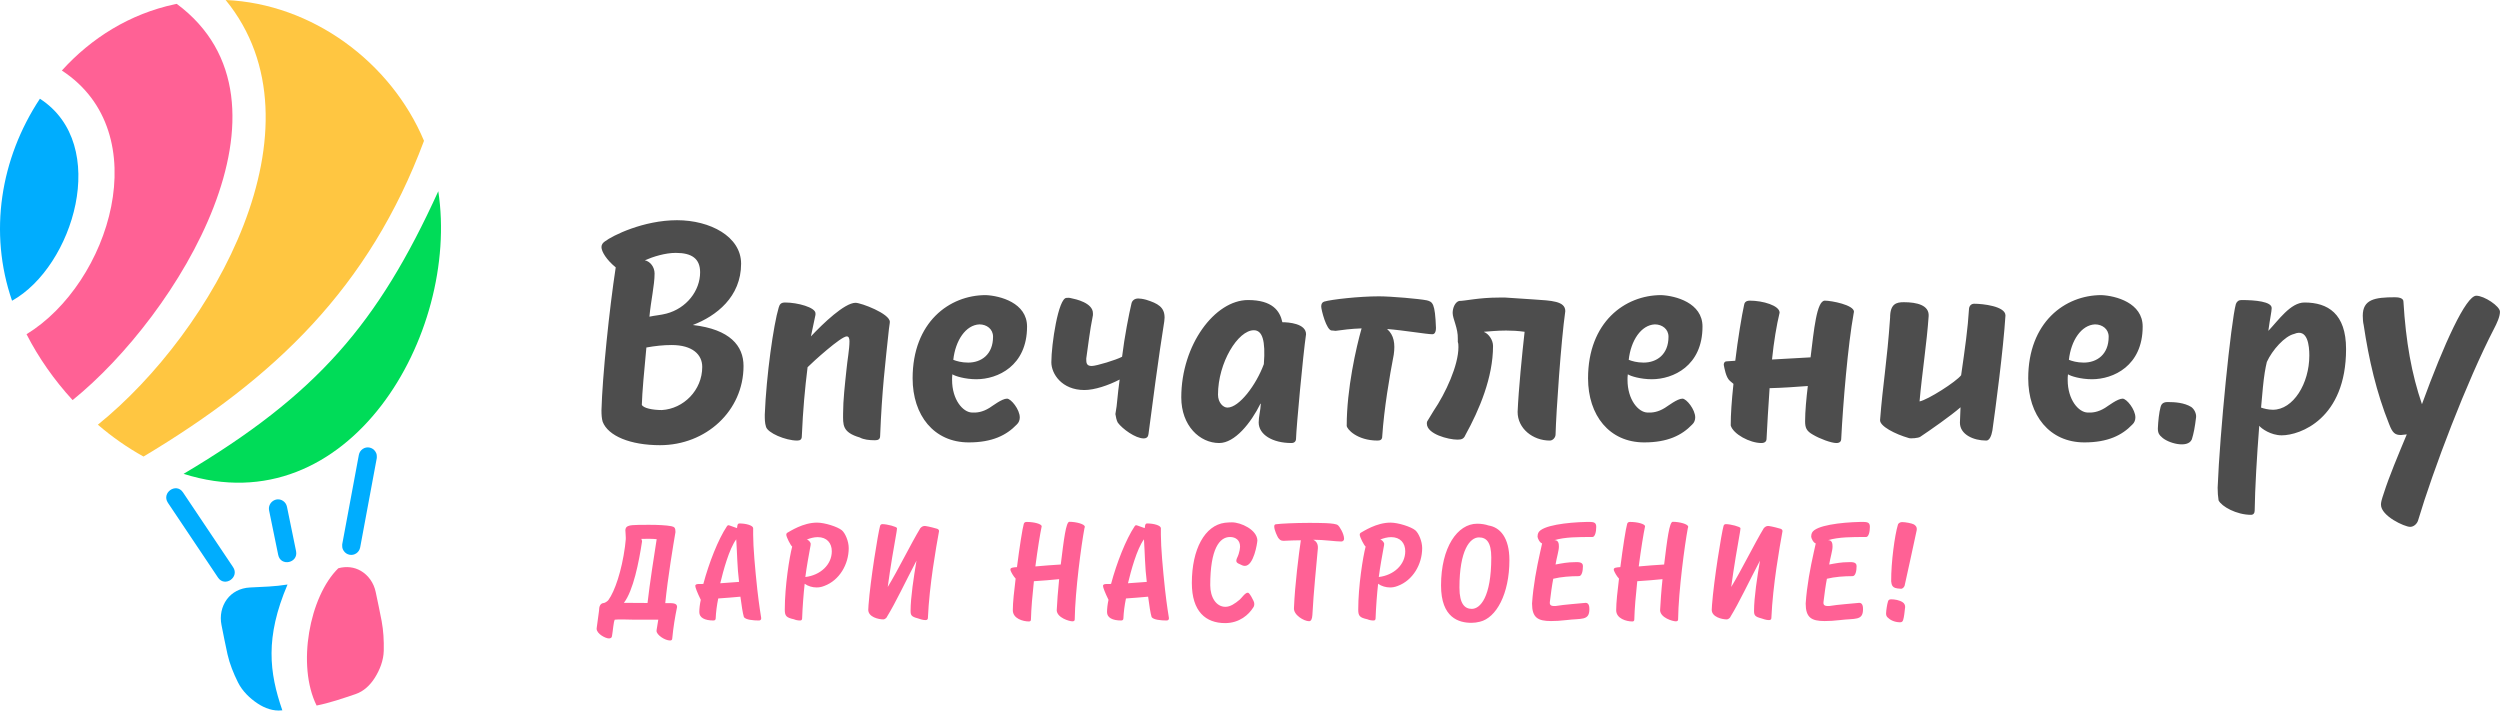 <svg width="190" height="54" viewBox="0 0 190 54" fill="none" xmlns="http://www.w3.org/2000/svg">
<path fill-rule="evenodd" clip-rule="evenodd" d="M13.291 0.322C13.338 0.312 13.386 0.303 13.434 0.294C23.502 7.763 13.467 23.994 5.518 30.407C4.123 28.888 2.929 27.185 2.016 25.401C8.352 21.53 11.943 10.085 4.701 5.361C6.937 2.887 9.873 1.05 13.291 0.322Z" fill="#FF6195"/>
<path fill-rule="evenodd" clip-rule="evenodd" d="M17.149 0C23.721 0.283 29.71 4.713 32.224 10.702C28.059 21.846 20.91 28.714 10.909 34.698C9.688 34.026 8.522 33.208 7.438 32.277C16.194 25.213 24.996 9.602 17.149 0Z" fill="#FFC641"/>
<path fill-rule="evenodd" clip-rule="evenodd" d="M33.31 14.533C34.961 25.38 26.527 40.01 13.953 36.012C24.12 29.973 28.721 24.597 33.31 14.533Z" fill="#00DC58"/>
<path fill-rule="evenodd" clip-rule="evenodd" d="M0.916 22.855C-0.876 17.675 0.03 12.045 3.033 7.503C8.419 10.981 5.57 20.273 0.916 22.855Z" fill="#00ADFE"/>
<path fill-rule="evenodd" clip-rule="evenodd" d="M25.711 43.188C26.325 43.018 26.928 43.097 27.418 43.382C27.987 43.712 28.409 44.292 28.554 44.997C28.704 45.729 28.868 46.46 29.004 47.194C29.141 47.929 29.183 48.688 29.166 49.453C29.15 50.195 28.861 50.915 28.491 51.504C28.13 52.078 27.637 52.543 27.027 52.75C26.048 53.081 25.077 53.417 24.062 53.621C22.547 50.573 23.515 45.334 25.711 43.188Z" fill="#FF6195"/>
<path fill-rule="evenodd" clip-rule="evenodd" d="M18.993 44.649C19.957 44.603 20.919 44.577 21.852 44.424C20.136 48.451 20.462 51.107 21.457 53.983L21.413 53.988C20.771 54.057 20.135 53.835 19.57 53.459C18.989 53.072 18.422 52.533 18.088 51.863C17.742 51.169 17.456 50.458 17.289 49.723C17.122 48.988 16.986 48.246 16.835 47.508C16.69 46.799 16.845 46.093 17.237 45.556C17.62 45.03 18.244 44.686 18.993 44.649Z" fill="#00ADFE"/>
<path fill-rule="evenodd" clip-rule="evenodd" d="M12.763 38.214C12.249 37.447 13.392 36.652 13.905 37.418L17.713 43.101C18.227 43.868 17.084 44.663 16.57 43.897L12.763 38.214Z" fill="#00ADFE"/>
<path fill-rule="evenodd" clip-rule="evenodd" d="M27.272 34.575C27.307 34.384 27.416 34.226 27.562 34.124C27.879 33.904 28.308 33.988 28.523 34.31C28.656 34.509 28.636 34.622 28.637 34.806L27.374 41.6C27.338 41.791 27.23 41.949 27.083 42.051C26.767 42.271 26.337 42.187 26.122 41.865C25.989 41.666 26.01 41.553 26.008 41.369L27.272 34.575Z" fill="#00ADFE"/>
<path fill-rule="evenodd" clip-rule="evenodd" d="M20.453 38.804C20.328 38.192 20.994 37.724 21.511 38.068C21.66 38.167 21.771 38.324 21.81 38.515L22.5 41.882C22.687 42.793 21.329 43.082 21.143 42.171L20.453 38.804Z" fill="#00ADFE"/>
<path d="M51.336 40.437C51.336 40.104 51.254 40.042 51.019 39.99C50.642 39.917 49.998 39.886 49.335 39.886C48.028 39.886 47.865 39.907 47.661 40.021C47.589 40.062 47.528 40.177 47.528 40.302C47.528 40.427 47.559 40.635 47.559 40.843C47.559 40.885 47.559 40.937 47.559 40.978L47.498 41.55C47.253 43.382 46.722 44.942 46.242 45.598C46.191 45.681 45.967 45.827 45.895 45.827C45.609 45.847 45.527 46.108 45.527 46.409L45.354 47.689C45.344 47.72 45.344 47.752 45.344 47.783C45.344 48.168 46.017 48.521 46.273 48.521C46.385 48.521 46.487 48.48 46.507 48.365C46.589 47.928 46.62 47.283 46.722 47.096C46.946 47.054 47.937 47.096 48.212 47.096H50.029L49.907 47.845C49.907 47.887 49.896 47.918 49.896 47.949C49.896 48.251 50.529 48.678 50.927 48.678C51.029 48.678 51.091 48.625 51.091 48.521C51.172 47.668 51.295 46.919 51.458 46.128C51.458 45.806 51.091 45.837 50.56 45.837C50.754 43.892 51.172 41.384 51.336 40.437ZM48.794 41.155C48.794 41.145 48.794 41.134 48.794 41.134C48.794 41.061 48.763 40.989 48.733 40.957C48.835 40.957 49.172 40.947 49.315 40.947C49.559 40.947 49.815 40.968 49.907 40.978C49.733 42.081 49.376 44.37 49.212 45.827C48.651 45.827 47.987 45.816 47.416 45.816C48.13 44.89 48.559 42.716 48.794 41.155ZM53.26 45.587C53.188 45.901 53.147 46.267 53.147 46.519C53.147 46.938 53.545 47.158 54.229 47.158C54.342 47.158 54.393 47.084 54.393 46.99C54.413 46.529 54.474 46.028 54.586 45.483C55.158 45.442 55.73 45.4 56.271 45.348C56.363 46.038 56.444 46.593 56.536 46.897C56.669 47.106 57.261 47.158 57.669 47.158C57.782 47.158 57.853 47.106 57.853 46.981C57.833 46.846 57.69 46.004 57.557 44.818C57.383 43.215 57.24 41.571 57.24 40.645V40.135C57.22 39.927 56.699 39.782 56.189 39.782C55.995 39.782 56.046 40.104 56.005 40.135C55.832 40.083 55.424 39.917 55.373 39.917C55.311 39.917 55.281 39.948 55.25 39.99C54.576 40.999 53.882 42.778 53.453 44.38C53.209 44.401 52.841 44.328 52.841 44.526C52.841 44.641 52.984 45.026 53.26 45.587ZM56.169 44.224L54.74 44.328C54.964 43.392 55.413 41.717 55.954 40.989C56.026 42.05 56.026 43.101 56.169 44.224ZM64.503 41.654C64.503 41.134 64.238 40.52 63.983 40.302C63.656 40.031 62.676 39.719 62.094 39.719C61.022 39.719 60.052 40.375 59.818 40.499C59.777 40.531 59.757 40.583 59.757 40.635C59.757 40.812 60.093 41.467 60.206 41.54C60.001 42.312 59.644 44.531 59.644 46.335C59.644 46.813 59.757 46.938 60.338 47.065C60.481 47.127 60.645 47.158 60.808 47.158C60.91 47.158 60.951 47.106 60.961 47.011C60.992 46.137 61.073 45.095 61.155 44.365C61.41 44.552 61.747 44.646 62.063 44.646C62.217 44.646 62.41 44.625 62.645 44.531C63.799 44.105 64.503 42.886 64.503 41.654ZM62.145 40.822C62.839 40.822 63.217 41.27 63.217 41.895C63.217 42.927 62.339 43.718 61.206 43.853C61.308 43.052 61.471 42.176 61.574 41.613C61.604 41.488 61.614 41.384 61.614 41.311C61.584 41.176 61.42 41.009 61.308 41.009C61.563 40.905 61.859 40.822 62.145 40.822ZM66.886 39.969C66.723 40.562 66.151 44.079 66.008 45.983C65.998 46.097 65.988 46.222 65.988 46.347C65.988 46.888 66.754 47.075 67.142 47.075C67.244 47.075 67.407 46.94 67.427 46.846C68.06 45.816 68.775 44.287 69.653 42.612C69.449 43.819 69.204 45.41 69.204 46.42C69.204 46.753 69.265 46.867 69.745 46.992C69.908 47.044 70.122 47.127 70.337 47.127C70.449 47.127 70.52 47.075 70.52 46.971C70.633 44.443 71.143 41.602 71.368 40.364C71.368 40.26 71.296 40.219 71.225 40.187C71.143 40.156 70.582 40.011 70.347 39.979C70.183 39.959 70.081 40 69.949 40.135C69.224 41.332 68.234 43.361 67.468 44.609C67.652 43.215 67.968 41.363 68.132 40.468C68.162 40.323 68.162 40.219 68.172 40.135C68.152 40.031 67.427 39.834 67.06 39.834C66.948 39.834 66.907 39.907 66.886 39.969ZM76.8 43.35C76.851 43.496 77.004 43.777 77.188 43.975C77.076 44.88 76.974 45.785 76.974 46.378C76.974 47.013 77.749 47.231 78.198 47.231C78.3 47.231 78.351 47.179 78.351 47.086C78.372 46.253 78.464 45.213 78.576 44.172C79.229 44.131 79.872 44.079 80.495 44.016C80.403 44.87 80.342 45.785 80.311 46.389C80.342 46.95 81.261 47.221 81.506 47.221C81.608 47.221 81.679 47.179 81.679 47.086C81.71 44.88 82.189 41.363 82.414 40.167L82.445 40.052C82.445 40.042 82.445 40.031 82.445 40.031C82.445 39.834 81.802 39.657 81.271 39.657C81.016 39.657 80.852 40.989 80.618 42.903C79.975 42.945 79.321 42.986 78.688 43.049C78.862 41.706 79.056 40.531 79.158 40.052C79.158 40.031 79.168 40.011 79.168 40C79.168 39.823 78.607 39.667 78.025 39.667C77.902 39.667 77.841 39.719 77.81 39.802C77.708 40.146 77.484 41.571 77.29 43.101C76.984 43.121 76.79 43.142 76.79 43.278C76.79 43.298 76.79 43.319 76.8 43.35ZM84.246 45.587C84.175 45.901 84.134 46.267 84.134 46.519C84.134 46.938 84.532 47.158 85.216 47.158C85.328 47.158 85.379 47.084 85.379 46.99C85.4 46.529 85.461 46.028 85.573 45.483C86.145 45.442 86.716 45.4 87.257 45.348C87.349 46.038 87.431 46.593 87.523 46.897C87.655 47.106 88.248 47.158 88.656 47.158C88.768 47.158 88.84 47.106 88.84 46.981C88.819 46.846 88.676 46.004 88.544 44.818C88.37 43.215 88.227 41.571 88.227 40.645V40.135C88.207 39.927 87.686 39.782 87.176 39.782C86.982 39.782 87.033 40.104 86.992 40.135C86.818 40.083 86.41 39.917 86.359 39.917C86.298 39.917 86.267 39.948 86.237 39.99C85.563 40.999 84.869 42.778 84.44 44.38C84.195 44.401 83.828 44.328 83.828 44.526C83.828 44.641 83.971 45.026 84.246 45.587ZM87.155 44.224L85.726 44.328C85.951 43.392 86.4 41.717 86.941 40.989C87.012 42.05 87.012 43.101 87.155 44.224ZM95.224 46.201C95.296 46.118 95.326 46.014 95.326 45.9C95.326 45.723 95.224 45.598 95.102 45.348C94.939 45.078 94.888 45.046 94.826 45.046C94.632 45.046 94.377 45.431 94.224 45.567C93.856 45.879 93.499 46.118 93.132 46.118C92.427 46.118 91.978 45.39 91.978 44.474C91.978 41.706 92.683 40.812 93.479 40.812C93.928 40.812 94.244 41.072 94.244 41.529C94.244 41.561 94.244 41.956 93.999 42.445C93.846 42.82 94.163 42.82 94.407 42.965C94.489 42.997 94.55 43.007 94.612 43.007C95.285 43.007 95.551 41.29 95.561 41.072C95.531 40.25 94.295 39.698 93.632 39.698C93.458 39.698 93.275 39.709 93.091 39.73C91.57 39.927 90.58 41.727 90.58 44.308C90.58 46.472 91.631 47.356 93.111 47.356C94.214 47.356 94.918 46.69 95.224 46.201ZM97.536 41.103C97.954 41.082 98.506 41.061 98.863 41.061C98.71 42.112 98.414 44.412 98.342 46.191C98.281 46.732 99.108 47.211 99.486 47.211C99.649 47.211 99.72 47.044 99.741 46.742C99.843 44.849 100.027 43.194 100.159 41.665C100.18 41.29 99.996 41.113 99.812 41.02C100.619 41.02 101.517 41.155 101.936 41.155C102.089 41.155 102.15 41.041 102.15 40.947C102.15 40.562 101.793 39.99 101.68 39.917C101.496 39.73 100.19 39.74 99.414 39.74C98.475 39.74 97.311 39.792 96.964 39.844C96.883 39.855 96.842 39.907 96.842 40.011C96.842 40.302 97.087 40.78 97.138 40.864C97.26 41.02 97.322 41.093 97.536 41.103ZM108.085 41.654C108.085 41.134 107.82 40.52 107.565 40.302C107.238 40.031 106.258 39.719 105.676 39.719C104.604 39.719 103.635 40.375 103.4 40.499C103.359 40.531 103.339 40.583 103.339 40.635C103.339 40.812 103.676 41.467 103.788 41.54C103.584 42.312 103.226 44.531 103.226 46.335C103.226 46.813 103.339 46.938 103.921 47.065C104.064 47.127 104.227 47.158 104.39 47.158C104.492 47.158 104.533 47.106 104.543 47.011C104.574 46.137 104.655 45.095 104.737 44.365C104.992 44.552 105.329 44.646 105.646 44.646C105.799 44.646 105.993 44.625 106.228 44.531C107.381 44.105 108.085 42.886 108.085 41.654ZM105.727 40.822C106.421 40.822 106.799 41.27 106.799 41.895C106.799 42.927 105.921 43.718 104.788 43.853C104.89 43.052 105.054 42.176 105.156 41.613C105.186 41.488 105.197 41.384 105.197 41.311C105.166 41.176 105.003 41.009 104.89 41.009C105.146 40.905 105.441 40.822 105.727 40.822ZM113.133 39.938C112.898 39.855 112.582 39.802 112.265 39.802C110.765 39.802 109.519 41.602 109.519 44.495C109.519 46.961 110.877 47.335 111.836 47.335C112.051 47.335 112.255 47.304 112.469 47.252C113.715 46.961 114.715 45.14 114.715 42.57C114.715 40.843 113.99 40.073 113.133 39.938ZM112.398 40.843C112.959 40.843 113.337 41.186 113.337 42.372C113.337 45.4 112.49 46.274 111.857 46.274C111.336 46.274 110.918 45.92 110.918 44.661C110.918 41.81 111.714 40.843 112.398 40.843ZM119.63 42.726C119.17 42.726 118.701 42.809 118.221 42.903C118.313 42.352 118.476 41.842 118.476 41.55C118.476 41.332 118.456 41.051 118.139 41.051C118.946 40.812 119.936 40.812 121.028 40.812C121.212 40.812 121.314 40.437 121.314 40.042C121.314 39.646 121.069 39.667 120.579 39.667C119.109 39.698 117.19 39.927 116.914 40.489C116.884 40.531 116.853 40.666 116.853 40.781C116.853 40.905 117.016 41.249 117.2 41.301C117.19 41.373 117.17 41.457 117.047 41.987C116.792 43.132 116.527 44.495 116.435 45.868C116.435 46.94 116.873 47.2 117.874 47.2C118.201 47.2 118.629 47.179 119.038 47.127C120.181 46.981 120.793 47.2 120.793 46.295C120.793 46.128 120.773 45.816 120.508 45.816C119.915 45.879 118.925 45.941 118.231 46.056C117.945 46.066 117.741 46.045 117.792 45.723C117.864 45.13 117.945 44.505 118.047 43.985C118.64 43.839 119.354 43.787 119.997 43.787C120.222 43.787 120.303 43.392 120.303 43.017C120.303 42.664 119.854 42.726 119.63 42.726ZM122.656 43.35C122.707 43.496 122.86 43.777 123.044 43.975C122.932 44.88 122.83 45.785 122.83 46.378C122.83 47.013 123.605 47.231 124.054 47.231C124.156 47.231 124.207 47.179 124.207 47.086C124.228 46.253 124.32 45.213 124.432 44.172C125.085 44.131 125.729 44.079 126.351 44.016C126.259 44.87 126.198 45.785 126.167 46.389C126.198 46.95 127.117 47.221 127.362 47.221C127.464 47.221 127.535 47.179 127.535 47.086C127.566 44.88 128.046 41.363 128.27 40.167L128.301 40.052C128.301 40.042 128.301 40.031 128.301 40.031C128.301 39.834 127.658 39.657 127.127 39.657C126.872 39.657 126.708 40.989 126.474 42.903C125.831 42.945 125.177 42.986 124.544 43.049C124.718 41.706 124.912 40.531 125.014 40.052C125.014 40.031 125.024 40.011 125.024 40C125.024 39.823 124.463 39.667 123.881 39.667C123.758 39.667 123.697 39.719 123.667 39.802C123.564 40.146 123.34 41.571 123.146 43.101C122.84 43.121 122.646 43.142 122.646 43.278C122.646 43.298 122.646 43.319 122.656 43.35ZM130.99 39.969C130.827 40.562 130.255 44.079 130.112 45.983C130.102 46.097 130.092 46.222 130.092 46.347C130.092 46.888 130.858 47.075 131.245 47.075C131.347 47.075 131.511 46.94 131.531 46.846C132.164 45.816 132.879 44.287 133.757 42.612C133.552 43.819 133.307 45.41 133.307 46.42C133.307 46.753 133.369 46.867 133.848 46.992C134.012 47.044 134.226 47.127 134.44 47.127C134.553 47.127 134.624 47.075 134.624 46.971C134.736 44.443 135.247 41.602 135.471 40.364C135.471 40.26 135.4 40.219 135.329 40.187C135.247 40.156 134.685 40.011 134.451 39.979C134.287 39.959 134.185 40 134.053 40.135C133.328 41.332 132.338 43.361 131.572 44.609C131.756 43.215 132.072 41.363 132.235 40.468C132.266 40.323 132.266 40.219 132.276 40.135C132.256 40.031 131.531 39.834 131.164 39.834C131.051 39.834 131.011 39.907 130.99 39.969ZM140.427 42.726C139.968 42.726 139.498 42.809 139.018 42.903C139.11 42.352 139.273 41.842 139.273 41.55C139.273 41.332 139.253 41.051 138.937 41.051C139.743 40.812 140.733 40.812 141.825 40.812C142.009 40.812 142.111 40.437 142.111 40.042C142.111 39.646 141.866 39.667 141.376 39.667C139.906 39.698 137.987 39.927 137.712 40.489C137.681 40.531 137.65 40.666 137.65 40.781C137.65 40.905 137.814 41.249 137.997 41.301C137.987 41.373 137.967 41.457 137.844 41.987C137.589 43.132 137.324 44.495 137.232 45.868C137.232 46.94 137.671 47.2 138.671 47.2C138.998 47.2 139.426 47.179 139.835 47.127C140.978 46.981 141.59 47.2 141.59 46.295C141.59 46.128 141.57 45.816 141.305 45.816C140.713 45.879 139.723 45.941 139.028 46.056C138.743 46.066 138.538 46.045 138.589 45.723C138.661 45.13 138.743 44.505 138.845 43.985C139.437 43.839 140.151 43.787 140.794 43.787C141.019 43.787 141.101 43.392 141.101 43.017C141.101 42.664 140.651 42.726 140.427 42.726ZM145.668 40.302C145.709 40.052 145.587 39.938 145.454 39.855C145.301 39.771 144.811 39.678 144.556 39.678C144.433 39.678 144.27 39.75 144.239 39.886C144.004 40.656 143.719 42.726 143.729 44.183C143.739 44.287 143.77 44.474 143.841 44.547C143.923 44.661 144.055 44.724 144.464 44.745C144.607 44.755 144.709 44.62 144.75 44.516C144.995 43.382 145.444 41.384 145.668 40.302ZM144.79 46.139C144.801 46.004 144.729 45.847 144.607 45.775C144.372 45.608 143.984 45.546 143.719 45.546C143.545 45.546 143.504 45.65 143.484 45.723C143.422 45.92 143.351 46.357 143.341 46.628C143.341 46.794 143.402 46.867 143.463 46.929C143.637 47.106 143.953 47.283 144.382 47.294C144.525 47.294 144.586 47.263 144.637 47.127C144.709 46.909 144.75 46.503 144.79 46.139Z" fill="#FF6195"/>
<path d="M45.803 32.054C46.218 33.132 47.903 33.834 50.163 33.834C53.647 33.834 56.508 31.234 56.508 27.815C56.508 26.292 55.493 25.028 52.655 24.7C54.432 24.021 56.324 22.568 56.324 20.039C56.324 17.978 53.97 16.736 51.456 16.736C48.895 16.736 46.541 17.907 45.965 18.352C45.826 18.446 45.711 18.587 45.711 18.774C45.711 19.125 46.103 19.758 46.795 20.32C46.311 23.482 45.78 28.588 45.711 31.188C45.711 31.539 45.734 31.82 45.803 32.054ZM51.04 26.222C52.632 26.222 53.37 26.948 53.37 27.885C53.37 29.665 51.94 31.07 50.302 31.164C49.61 31.164 48.895 31.024 48.779 30.766C48.802 29.852 48.964 28.096 49.125 26.41C49.771 26.292 50.417 26.222 51.04 26.222ZM49.01 19.781C49.656 19.5 50.556 19.219 51.363 19.219C52.586 19.219 53.209 19.664 53.209 20.695C53.209 22.1 52.171 23.435 50.648 23.833C50.21 23.95 49.771 23.974 49.356 24.067C49.471 22.826 49.748 21.678 49.748 20.788C49.748 20.297 49.425 19.875 49.01 19.781ZM58.215 32.429C58.331 32.897 59.692 33.483 60.592 33.483C60.822 33.483 60.938 33.389 60.938 33.155C61.03 31.07 61.169 29.595 61.376 27.909C61.768 27.51 63.914 25.566 64.352 25.566C64.514 25.566 64.56 25.73 64.56 25.941C64.56 26.55 64.398 27.37 64.329 28.119C64.214 29.22 64.075 30.391 64.075 31.422C64.075 32.265 63.983 32.85 65.344 33.249C65.644 33.413 66.059 33.459 66.498 33.459C66.729 33.459 66.89 33.389 66.89 33.132C67.029 29.618 67.282 27.627 67.559 25.004C67.628 24.536 67.628 24.489 67.628 24.465C67.628 23.833 65.437 23.013 65.021 23.013C64.191 23.013 62.553 24.583 61.63 25.566L61.976 23.927C61.976 23.88 61.976 23.857 61.976 23.81C61.976 23.365 60.615 22.99 59.669 22.99C59.346 22.99 59.254 23.131 59.184 23.365C58.792 24.653 58.238 28.541 58.123 31.515C58.123 31.843 58.123 32.148 58.215 32.429ZM77.272 32.265C77.433 32.124 77.503 31.914 77.503 31.726C77.503 31.117 76.834 30.297 76.534 30.297C76.141 30.297 75.426 30.86 75.196 31C74.665 31.328 74.227 31.375 73.858 31.352C73.189 31.328 72.358 30.391 72.358 28.869C72.358 28.728 72.358 28.611 72.381 28.447C72.589 28.588 73.35 28.822 74.204 28.822C75.819 28.822 78.056 27.815 78.056 24.817C78.056 23.013 76.003 22.475 74.919 22.428C72.15 22.428 69.359 24.489 69.359 28.752C69.359 31.562 70.974 33.623 73.627 33.623C75.403 33.623 76.488 33.085 77.272 32.265ZM74.434 24.653C74.988 24.653 75.472 25.004 75.472 25.59C75.472 26.948 74.573 27.557 73.581 27.557C73.073 27.557 72.681 27.44 72.45 27.346C72.612 25.871 73.396 24.7 74.434 24.653ZM83.063 23.95C83.063 23.903 83.063 23.857 83.063 23.81C83.063 23.013 81.748 22.732 81.402 22.662C81.24 22.615 81.148 22.639 81.056 22.639C80.433 22.639 79.902 26.175 79.902 27.534C79.902 28.4 80.687 29.642 82.417 29.642C83.178 29.642 84.24 29.29 85.093 28.845C85.024 29.407 84.955 29.876 84.862 30.883L84.77 31.469C84.793 31.633 84.862 31.984 84.955 32.124C85.301 32.593 86.293 33.319 86.916 33.319C87.147 33.319 87.262 33.202 87.285 32.991C87.493 31.351 88.093 26.831 88.485 24.419C88.485 24.325 88.508 24.231 88.508 24.138C88.508 23.341 88 23.06 87.1 22.779C86.847 22.709 86.616 22.685 86.501 22.685C86.224 22.685 86.039 22.849 85.993 23.06C85.808 23.833 85.462 25.59 85.278 27.112C84.862 27.346 83.317 27.815 82.971 27.815C82.555 27.815 82.555 27.557 82.555 27.253C82.694 26.339 82.809 25.192 83.063 23.95ZM99.259 25.402C99.259 24.583 97.921 24.489 97.459 24.489C97.275 23.622 96.698 22.803 94.852 22.803C92.338 22.803 89.777 26.199 89.777 30.204C89.777 32.359 91.184 33.67 92.661 33.67C93.837 33.67 95.06 32.171 95.798 30.672L95.821 30.696C95.798 31.211 95.66 31.656 95.66 32.101C95.66 33.038 96.721 33.67 98.151 33.67C98.382 33.67 98.498 33.53 98.498 33.342C98.521 32.476 99.028 26.995 99.259 25.402ZM93.284 30.977C92.96 30.977 92.568 30.602 92.568 29.993C92.568 27.557 94.091 25.098 95.291 25.098C95.937 25.098 96.191 25.871 96.052 27.674C95.475 29.244 94.183 30.977 93.284 30.977ZM108.441 22.826C107.864 22.709 105.719 22.521 104.796 22.521C103.296 22.521 101.197 22.756 100.643 22.92C100.482 22.967 100.412 23.107 100.412 23.294C100.412 23.529 100.805 25.121 101.22 25.121C101.266 25.121 101.358 25.121 101.497 25.145C101.981 25.075 102.72 24.981 103.481 24.957C103.066 26.41 102.35 29.571 102.35 32.359C102.35 32.593 103.112 33.483 104.704 33.483C104.934 33.483 105.05 33.389 105.05 33.155C105.188 31.07 105.604 28.611 105.926 26.948C106.042 26.128 105.949 25.473 105.419 25.004C106.642 25.098 108.441 25.402 108.857 25.402C109.018 25.402 109.133 25.262 109.133 24.911C109.064 23.037 108.88 22.943 108.441 22.826ZM112.802 25.238L112.779 25.215C113.148 25.192 113.771 25.121 114.463 25.121C114.901 25.121 115.362 25.145 115.87 25.215C115.685 26.855 115.409 29.618 115.339 31.305C115.339 32.569 116.493 33.483 117.785 33.483C118.016 33.483 118.223 33.249 118.223 33.014C118.269 31.305 118.639 25.918 118.962 23.646C118.962 22.873 117.9 22.849 116.539 22.756L114.416 22.615C114.255 22.615 114.071 22.615 113.909 22.615C112.386 22.615 111.348 22.873 110.887 22.873C110.587 22.967 110.402 23.388 110.402 23.786C110.402 24.231 110.818 24.934 110.794 25.754C110.794 25.824 110.794 25.918 110.794 25.988C110.84 26.105 110.84 26.245 110.84 26.386C110.84 27.768 109.872 29.876 108.949 31.234L108.464 32.031C108.441 32.101 108.441 32.148 108.441 32.195C108.441 32.991 110.079 33.413 110.771 33.413C111.094 33.413 111.256 33.342 111.371 33.061C112.432 31.141 113.471 28.681 113.471 26.292C113.471 25.847 113.148 25.379 112.802 25.238ZM128.605 32.265C128.767 32.124 128.836 31.914 128.836 31.726C128.836 31.117 128.167 30.297 127.867 30.297C127.475 30.297 126.76 30.86 126.529 31C125.998 31.328 125.56 31.375 125.191 31.352C124.522 31.328 123.691 30.391 123.691 28.869C123.691 28.728 123.691 28.611 123.714 28.447C123.922 28.588 124.683 28.822 125.537 28.822C127.152 28.822 129.39 27.815 129.39 24.817C129.39 23.013 127.336 22.475 126.252 22.428C123.484 22.428 120.692 24.489 120.692 28.752C120.692 31.562 122.307 33.623 124.96 33.623C126.737 33.623 127.821 33.085 128.605 32.265ZM125.767 24.653C126.321 24.653 126.806 25.004 126.806 25.59C126.806 26.948 125.906 27.557 124.914 27.557C124.406 27.557 124.014 27.44 123.783 27.346C123.945 25.871 124.729 24.7 125.767 24.653ZM131.005 27.721C131.051 27.955 131.166 28.681 131.466 28.939C131.558 29.033 131.674 29.103 131.743 29.173C131.605 30.485 131.535 31.445 131.535 32.335C131.72 32.991 132.989 33.67 133.865 33.67C134.119 33.67 134.258 33.553 134.258 33.342C134.304 32.288 134.396 30.953 134.489 29.501C135.481 29.478 136.45 29.407 137.395 29.337C137.28 30.274 137.188 31.281 137.188 32.007C137.188 32.499 137.28 32.757 137.788 33.038C138.295 33.342 139.172 33.67 139.564 33.67C139.818 33.67 139.933 33.553 139.933 33.342C140.072 30.625 140.441 26.222 140.879 23.81C140.879 23.763 140.902 23.739 140.902 23.693C140.902 23.177 139.195 22.849 138.687 22.849C138.065 22.849 137.857 25.098 137.603 27.159L134.673 27.323C134.811 25.965 135.019 24.723 135.25 23.763C135.25 23.224 133.981 22.849 132.989 22.849C132.643 22.849 132.574 23.037 132.551 23.177C132.389 23.903 132.066 25.824 131.881 27.417L131.212 27.463C131.097 27.463 131.005 27.557 131.005 27.721ZM152.415 23.974C152.415 23.271 150.684 23.084 150.038 23.084C149.808 23.084 149.669 23.248 149.646 23.458C149.554 24.981 149.346 26.433 149.046 28.517C148.677 29.009 146.508 30.391 145.886 30.508C146.07 28.4 146.439 26.058 146.578 24.02C146.624 23.201 145.701 22.967 144.686 22.967C144.132 22.967 143.648 23.084 143.648 24.138C143.417 27.51 143.094 29.197 142.886 31.914C142.84 32.382 144.017 32.991 145.078 33.295C145.217 33.342 145.793 33.295 145.932 33.202C146.67 32.71 148.285 31.586 149 30.953C148.977 31.562 148.954 32.031 148.954 32.124C148.954 33.014 149.969 33.483 150.961 33.483C151.192 33.483 151.353 33.132 151.423 32.71C151.653 31.094 152.253 26.573 152.415 23.974ZM162.058 32.265C162.22 32.124 162.289 31.914 162.289 31.726C162.289 31.117 161.62 30.297 161.32 30.297C160.928 30.297 160.213 30.86 159.982 31C159.451 31.328 159.013 31.375 158.644 31.352C157.975 31.328 157.144 30.391 157.144 28.869C157.144 28.728 157.144 28.611 157.167 28.447C157.375 28.588 158.136 28.822 158.99 28.822C160.605 28.822 162.843 27.815 162.843 24.817C162.843 23.013 160.79 22.475 159.705 22.428C156.937 22.428 154.145 24.489 154.145 28.752C154.145 31.562 155.76 33.623 158.413 33.623C160.19 33.623 161.274 33.085 162.058 32.265ZM159.221 24.653C159.774 24.653 160.259 25.004 160.259 25.59C160.259 26.948 159.359 27.557 158.367 27.557C157.86 27.557 157.467 27.44 157.236 27.346C157.398 25.871 158.182 24.7 159.221 24.653ZM166.903 31.703C166.926 31.422 166.765 31.094 166.534 30.93C166.004 30.602 165.288 30.555 164.735 30.555C164.342 30.555 164.25 30.766 164.204 30.93C164.089 31.351 164.02 32.007 163.997 32.569C163.997 32.944 164.135 33.085 164.273 33.202C164.712 33.67 166.28 34.115 166.58 33.389C166.719 32.944 166.811 32.476 166.903 31.703ZM171.356 38.8C171.379 37.113 171.518 34.748 171.702 32.359C171.864 32.569 172.579 33.085 173.41 33.085C174.794 33.085 178.301 31.843 178.301 26.527C178.301 23.833 176.916 22.99 175.14 22.99C174.078 22.99 173.156 24.348 172.394 25.145C172.51 24.255 172.648 23.669 172.648 23.412C172.648 22.92 171.402 22.803 170.341 22.803C170.133 22.803 169.995 22.92 169.926 23.107C169.556 24.442 168.703 32.874 168.541 37.066C168.541 37.418 168.565 37.722 168.611 38.027C168.841 38.495 169.972 39.127 171.079 39.127C171.264 39.127 171.356 38.987 171.356 38.8ZM174.355 25.379C175.393 24.934 175.509 26.292 175.509 27.018C175.509 29.15 174.286 31.141 172.74 31.141C172.371 31.141 172.048 31.047 171.841 30.977L171.979 29.454C172.071 28.517 172.164 28.002 172.279 27.51C172.694 26.597 173.64 25.543 174.355 25.379ZM181.577 32.242C181.83 32.897 182.015 33.061 182.476 33.061C182.592 33.061 182.799 33.014 182.915 33.014C182.269 34.56 181.554 36.27 181.184 37.441C180.977 38.05 180.954 38.191 180.954 38.355C180.954 39.221 182.753 40.041 183.168 40.041C183.469 40.041 183.699 39.783 183.768 39.572C184.922 35.708 187.46 29.009 189.559 24.957C189.744 24.606 189.998 24.067 189.998 23.693C189.998 23.271 188.798 22.475 188.198 22.475C187.414 22.475 185.752 26.105 184.068 30.719C183.284 28.424 182.845 25.988 182.661 22.92C182.661 22.639 182.269 22.592 182.015 22.592C180.469 22.592 179.57 22.756 179.57 23.997C179.57 24.255 179.593 24.512 179.639 24.7C180.031 27.323 180.608 29.829 181.577 32.242Z" fill="#4D4D4D"/>
</svg>
